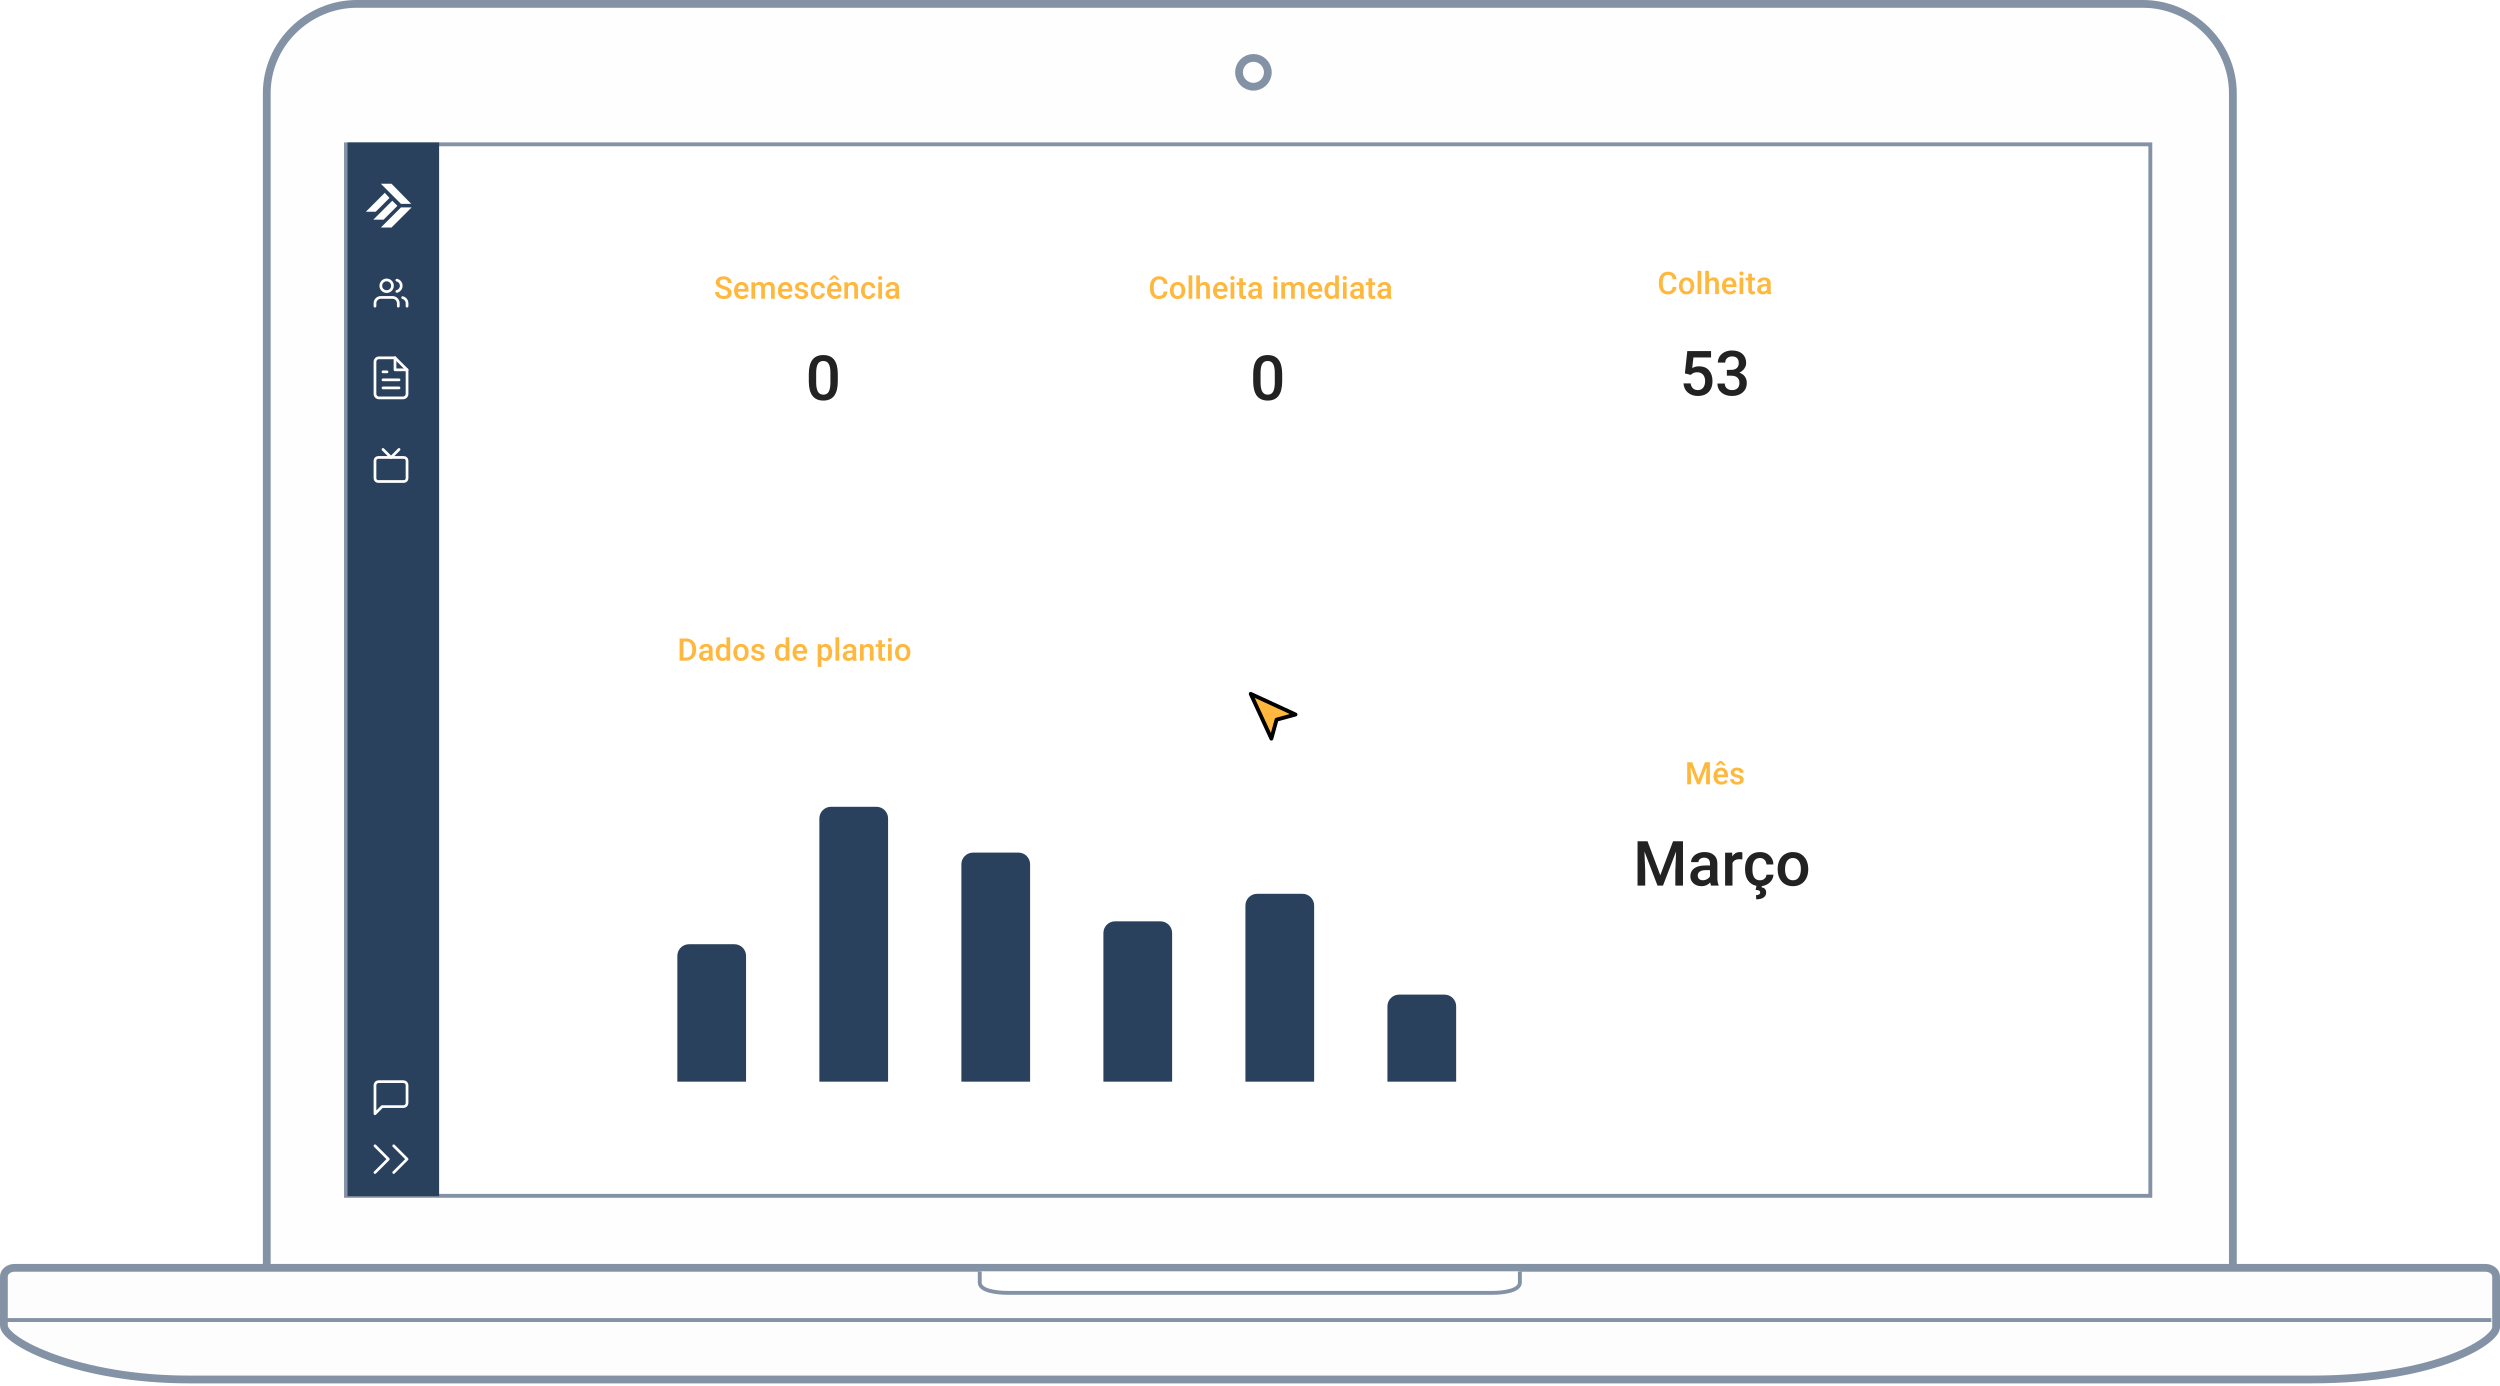 <svg width="642" height="356" viewBox="0 0 642 356" fill="none" xmlns="http://www.w3.org/2000/svg">
<g id="fides-mockup">
<path id="bezel" fill-rule="evenodd" clip-rule="evenodd" d="M550.282 1H91.622C79.142 1 68.504 11.24 68.504 23.924V325.602H573.4V23.924C573.4 11.239 562.801 1 550.282 1Z" fill="#FEFEFE" stroke="#8492A5" stroke-width="2"/>
<path id="webcam" d="M321.877 22.268C323.92 22.268 325.576 20.612 325.576 18.57C325.576 16.527 323.92 14.871 321.877 14.871C319.834 14.871 318.178 16.527 318.178 18.57C318.178 20.612 319.834 22.268 321.877 22.268Z" stroke="#8492A5" stroke-width="2"/>
<g id="bottom">
<path id="Shape" fill-rule="evenodd" clip-rule="evenodd" d="M593.57 354.251H48.427C20.087 354.251 1 344.527 1 340.392V327.821C1 326.578 2.235 325.576 3.77 325.576H638.227C639.764 325.576 641 326.578 641 327.821V340.886C640.994 344.155 626.213 354.251 593.57 354.251Z" fill="#FDFDFD" stroke="#8492A5" stroke-width="2"/>
<path id="Line" d="M1.462 338.984H639.28" stroke="#8492A5" stroke-linecap="square"/>
</g>
<path id="screen" d="M552.2 37.064H88.848V307.09H552.2V37.064Z" fill="white" stroke="#8492A5"/>
<g id="touchpad">
<path fill-rule="evenodd" clip-rule="evenodd" d="M390.306 326.5V329.355C390.306 331.39 386.299 332.005 383.266 332.005H258.825C255.634 332.005 251.599 331.391 251.599 329.355V326.5" fill="white"/>
<path d="M390.306 326.5V329.355C390.306 331.39 386.299 332.005 383.266 332.005H258.825C255.634 332.005 251.599 331.391 251.599 329.355V326.5" stroke="#8492A5"/>
</g>
<g id="Group 72">
<g id="Group 69">
<g id="cards">
<g id="Group 62">
<g id="Rectangle 21" filter="url(#filter0_d)">
<rect x="164.529" y="66.004" width="95.294" height="50.588" fill="white"/>
</g>
<path id="Semesc&#195;&#170;ncia" d="M186.904 75.245C186.904 74.995 186.815 74.803 186.638 74.667C186.464 74.532 186.147 74.395 185.689 74.257C185.231 74.119 184.866 73.965 184.595 73.796C184.077 73.471 183.818 73.046 183.818 72.523C183.818 72.064 184.004 71.687 184.376 71.39C184.751 71.093 185.237 70.945 185.833 70.945C186.229 70.945 186.582 71.017 186.892 71.163C187.202 71.309 187.445 71.517 187.622 71.788C187.8 72.057 187.888 72.355 187.888 72.683H186.904C186.904 72.386 186.81 72.154 186.622 71.987C186.438 71.818 186.172 71.734 185.826 71.734C185.503 71.734 185.251 71.803 185.072 71.941C184.895 72.079 184.806 72.271 184.806 72.519C184.806 72.727 184.902 72.902 185.095 73.042C185.288 73.18 185.606 73.316 186.048 73.448C186.491 73.579 186.846 73.728 187.115 73.898C187.383 74.064 187.579 74.257 187.704 74.476C187.829 74.692 187.892 74.946 187.892 75.237C187.892 75.712 187.71 76.089 187.345 76.37C186.983 76.649 186.491 76.788 185.869 76.788C185.457 76.788 185.078 76.713 184.732 76.562C184.388 76.408 184.12 76.197 183.927 75.929C183.737 75.661 183.642 75.348 183.642 74.992H184.63C184.63 75.314 184.737 75.564 184.951 75.742C185.164 75.918 185.47 76.007 185.869 76.007C186.212 76.007 186.47 75.938 186.642 75.8C186.816 75.659 186.904 75.475 186.904 75.245ZM190.529 76.788C189.927 76.788 189.439 76.6 189.064 76.222C188.691 75.842 188.505 75.337 188.505 74.706V74.589C188.505 74.167 188.586 73.791 188.747 73.46C188.912 73.127 189.141 72.868 189.435 72.683C189.729 72.498 190.057 72.406 190.419 72.406C190.995 72.406 191.439 72.589 191.751 72.956C192.066 73.323 192.224 73.843 192.224 74.515V74.898H189.462C189.491 75.247 189.607 75.523 189.81 75.726C190.016 75.929 190.274 76.031 190.583 76.031C191.018 76.031 191.372 75.855 191.646 75.503L192.158 75.992C191.988 76.244 191.762 76.441 191.478 76.581C191.197 76.719 190.88 76.788 190.529 76.788ZM190.415 73.167C190.155 73.167 189.944 73.258 189.783 73.441C189.624 73.623 189.522 73.877 189.478 74.202H191.287V74.132C191.266 73.814 191.181 73.575 191.033 73.413C190.884 73.249 190.678 73.167 190.415 73.167ZM193.857 72.484L193.884 72.925C194.181 72.579 194.587 72.406 195.103 72.406C195.668 72.406 196.055 72.622 196.263 73.054C196.57 72.622 197.003 72.406 197.56 72.406C198.026 72.406 198.372 72.534 198.599 72.792C198.828 73.05 198.945 73.43 198.951 73.933V76.71H198.001V73.96C198.001 73.692 197.943 73.495 197.826 73.37C197.708 73.245 197.514 73.183 197.244 73.183C197.027 73.183 196.85 73.242 196.712 73.359C196.577 73.473 196.482 73.624 196.427 73.812L196.431 76.71H195.482V73.929C195.469 73.432 195.215 73.183 194.72 73.183C194.34 73.183 194.07 73.338 193.912 73.648V76.71H192.962V72.484H193.857ZM201.787 76.788C201.185 76.788 200.697 76.6 200.322 76.222C199.949 75.842 199.763 75.337 199.763 74.706V74.589C199.763 74.167 199.844 73.791 200.005 73.46C200.169 73.127 200.399 72.868 200.693 72.683C200.987 72.498 201.315 72.406 201.677 72.406C202.253 72.406 202.697 72.589 203.009 72.956C203.324 73.323 203.482 73.843 203.482 74.515V74.898H200.72C200.749 75.247 200.865 75.523 201.068 75.726C201.274 75.929 201.531 76.031 201.841 76.031C202.276 76.031 202.63 75.855 202.904 75.503L203.415 75.992C203.246 76.244 203.02 76.441 202.736 76.581C202.454 76.719 202.138 76.788 201.787 76.788ZM201.673 73.167C201.413 73.167 201.202 73.258 201.04 73.441C200.882 73.623 200.78 73.877 200.736 74.202H202.544V74.132C202.524 73.814 202.439 73.575 202.29 73.413C202.142 73.249 201.936 73.167 201.673 73.167ZM206.591 75.562C206.591 75.392 206.521 75.264 206.38 75.175C206.242 75.087 206.012 75.008 205.689 74.941C205.366 74.873 205.096 74.787 204.88 74.683C204.406 74.454 204.169 74.122 204.169 73.687C204.169 73.322 204.323 73.017 204.63 72.773C204.938 72.528 205.328 72.406 205.802 72.406C206.307 72.406 206.715 72.531 207.025 72.781C207.337 73.031 207.494 73.355 207.494 73.753H206.544C206.544 73.571 206.477 73.42 206.341 73.3C206.206 73.178 206.026 73.117 205.802 73.117C205.594 73.117 205.423 73.165 205.29 73.261C205.16 73.357 205.095 73.486 205.095 73.648C205.095 73.793 205.156 73.907 205.279 73.987C205.401 74.068 205.649 74.15 206.021 74.234C206.393 74.314 206.685 74.412 206.896 74.527C207.109 74.639 207.267 74.774 207.369 74.933C207.473 75.092 207.525 75.284 207.525 75.511C207.525 75.891 207.367 76.2 207.052 76.437C206.737 76.671 206.324 76.788 205.814 76.788C205.468 76.788 205.159 76.726 204.888 76.601C204.617 76.476 204.406 76.304 204.255 76.085C204.104 75.867 204.029 75.631 204.029 75.378H204.951C204.964 75.602 205.048 75.775 205.204 75.898C205.361 76.017 205.568 76.077 205.826 76.077C206.076 76.077 206.266 76.031 206.396 75.937C206.526 75.84 206.591 75.715 206.591 75.562ZM210.091 76.031C210.328 76.031 210.525 75.962 210.681 75.823C210.837 75.686 210.921 75.515 210.931 75.312H211.826C211.815 75.575 211.733 75.821 211.579 76.05C211.426 76.277 211.218 76.456 210.954 76.589C210.691 76.722 210.408 76.788 210.103 76.788C209.512 76.788 209.043 76.597 208.697 76.214C208.35 75.831 208.177 75.303 208.177 74.628V74.531C208.177 73.887 208.349 73.373 208.693 72.987C209.037 72.6 209.505 72.406 210.099 72.406C210.602 72.406 211.01 72.553 211.326 72.847C211.643 73.139 211.81 73.523 211.826 73.999H210.931C210.921 73.757 210.837 73.558 210.681 73.402C210.527 73.245 210.331 73.167 210.091 73.167C209.784 73.167 209.547 73.279 209.38 73.503C209.214 73.725 209.129 74.062 209.126 74.515V74.667C209.126 75.126 209.208 75.468 209.372 75.695C209.539 75.918 209.779 76.031 210.091 76.031ZM214.404 76.788C213.802 76.788 213.314 76.6 212.939 76.222C212.566 75.842 212.38 75.337 212.38 74.706V74.589C212.38 74.167 212.461 73.791 212.622 73.46C212.787 73.127 213.016 72.868 213.31 72.683C213.604 72.498 213.932 72.406 214.294 72.406C214.87 72.406 215.314 72.589 215.626 72.956C215.941 73.323 216.099 73.843 216.099 74.515V74.898H213.337C213.366 75.247 213.482 75.523 213.685 75.726C213.891 75.929 214.149 76.031 214.458 76.031C214.893 76.031 215.247 75.855 215.521 75.503L216.033 75.992C215.863 76.244 215.637 76.441 215.353 76.581C215.072 76.719 214.755 76.788 214.404 76.788ZM214.29 73.167C214.03 73.167 213.819 73.258 213.658 73.441C213.499 73.623 213.397 73.877 213.353 74.202H215.162V74.132C215.141 73.814 215.056 73.575 214.908 73.413C214.759 73.249 214.553 73.167 214.29 73.167ZM215.572 71.792V71.835H214.81L214.224 71.226L213.642 71.835H212.888V71.784L213.947 70.706H214.505L215.572 71.792ZM217.72 72.484L217.747 72.972C218.06 72.594 218.47 72.406 218.978 72.406C219.858 72.406 220.306 72.909 220.322 73.917V76.71H219.372V73.972C219.372 73.704 219.314 73.506 219.197 73.378C219.082 73.248 218.893 73.183 218.63 73.183C218.247 73.183 217.962 73.356 217.775 73.702V76.71H216.826V72.484H217.72ZM223.029 76.031C223.266 76.031 223.462 75.962 223.619 75.823C223.775 75.686 223.858 75.515 223.869 75.312H224.763C224.753 75.575 224.671 75.821 224.517 76.05C224.363 76.277 224.155 76.456 223.892 76.589C223.629 76.722 223.345 76.788 223.04 76.788C222.449 76.788 221.981 76.597 221.634 76.214C221.288 75.831 221.115 75.303 221.115 74.628V74.531C221.115 73.887 221.287 73.373 221.63 72.987C221.974 72.6 222.443 72.406 223.037 72.406C223.539 72.406 223.948 72.553 224.263 72.847C224.581 73.139 224.747 73.523 224.763 73.999H223.869C223.858 73.757 223.775 73.558 223.619 73.402C223.465 73.245 223.268 73.167 223.029 73.167C222.721 73.167 222.484 73.279 222.318 73.503C222.151 73.725 222.066 74.062 222.064 74.515V74.667C222.064 75.126 222.146 75.468 222.31 75.695C222.477 75.918 222.716 76.031 223.029 76.031ZM226.49 76.71H225.54V72.484H226.49V76.71ZM225.482 71.386C225.482 71.24 225.527 71.119 225.619 71.023C225.712 70.926 225.845 70.878 226.017 70.878C226.189 70.878 226.322 70.926 226.415 71.023C226.509 71.119 226.556 71.24 226.556 71.386C226.556 71.529 226.509 71.649 226.415 71.745C226.322 71.839 226.189 71.886 226.017 71.886C225.845 71.886 225.712 71.839 225.619 71.745C225.527 71.649 225.482 71.529 225.482 71.386ZM230.052 76.71C230.01 76.629 229.974 76.498 229.943 76.316C229.641 76.631 229.271 76.788 228.833 76.788C228.409 76.788 228.063 76.667 227.794 76.425C227.526 76.183 227.392 75.883 227.392 75.527C227.392 75.076 227.559 74.731 227.892 74.492C228.228 74.249 228.707 74.128 229.329 74.128H229.912V73.851C229.912 73.632 229.85 73.458 229.728 73.327C229.606 73.195 229.419 73.128 229.169 73.128C228.953 73.128 228.776 73.183 228.638 73.292C228.5 73.399 228.431 73.536 228.431 73.702H227.482C227.482 73.471 227.559 73.254 227.712 73.054C227.866 72.851 228.074 72.692 228.337 72.577C228.603 72.463 228.899 72.406 229.224 72.406C229.719 72.406 230.113 72.531 230.408 72.781C230.702 73.028 230.853 73.377 230.861 73.827V75.734C230.861 76.114 230.914 76.417 231.021 76.644V76.71H230.052ZM229.009 76.027C229.197 76.027 229.372 75.981 229.537 75.89C229.703 75.799 229.828 75.676 229.912 75.523V74.726H229.4C229.048 74.726 228.784 74.787 228.607 74.909C228.43 75.032 228.341 75.205 228.341 75.429C228.341 75.611 228.401 75.757 228.521 75.867C228.643 75.973 228.806 76.027 229.009 76.027Z" fill="#FFB83D"/>
<path id="0" d="M215.148 97.921C215.148 99.557 214.841 100.791 214.226 101.624C213.617 102.452 212.687 102.866 211.437 102.866C210.208 102.866 209.281 102.463 208.656 101.656C208.036 100.843 207.718 99.642 207.703 98.054V96.085C207.703 94.45 208.007 93.223 208.617 92.406C209.231 91.588 210.166 91.179 211.421 91.179C212.666 91.179 213.593 91.577 214.203 92.374C214.817 93.171 215.132 94.364 215.148 95.952V97.921ZM213.25 95.796C213.25 94.728 213.104 93.947 212.812 93.452C212.52 92.952 212.057 92.702 211.421 92.702C210.802 92.702 210.346 92.939 210.054 93.413C209.763 93.882 209.609 94.617 209.593 95.617V98.195C209.593 99.257 209.742 100.049 210.039 100.57C210.335 101.09 210.802 101.351 211.437 101.351C212.046 101.351 212.497 101.111 212.789 100.632C213.08 100.148 213.234 99.392 213.25 98.367V95.796Z" fill="#222222"/>
</g>
<g id="Group 63">
<g id="Rectangle 21_2" filter="url(#filter1_d)">
<rect x="278.647" y="66.004" width="95.294" height="50.588" fill="white"/>
</g>
<path id="Colheita imediata" d="M299.818 74.859C299.76 75.465 299.536 75.939 299.146 76.281C298.755 76.619 298.236 76.788 297.587 76.788C297.134 76.788 296.734 76.682 296.388 76.468C296.044 76.252 295.778 75.946 295.591 75.55C295.403 75.154 295.306 74.695 295.298 74.171V73.64C295.298 73.103 295.393 72.631 295.583 72.222C295.773 71.813 296.045 71.498 296.4 71.277C296.756 71.055 297.168 70.945 297.634 70.945C298.262 70.945 298.767 71.115 299.15 71.456C299.532 71.797 299.755 72.279 299.818 72.902H298.833C298.786 72.493 298.666 72.198 298.474 72.019C298.284 71.837 298.004 71.745 297.634 71.745C297.204 71.745 296.874 71.903 296.642 72.218C296.413 72.531 296.295 72.99 296.29 73.597V74.101C296.29 74.715 296.4 75.184 296.618 75.507C296.84 75.83 297.163 75.992 297.587 75.992C297.975 75.992 298.267 75.904 298.462 75.73C298.657 75.555 298.781 75.265 298.833 74.859H299.818ZM300.435 74.558C300.435 74.144 300.517 73.771 300.681 73.441C300.845 73.107 301.075 72.852 301.372 72.675C301.669 72.495 302.01 72.406 302.396 72.406C302.966 72.406 303.428 72.589 303.782 72.956C304.139 73.323 304.332 73.811 304.361 74.417L304.364 74.64C304.364 75.057 304.284 75.429 304.122 75.757C303.963 76.085 303.734 76.339 303.435 76.519C303.138 76.698 302.794 76.788 302.403 76.788C301.807 76.788 301.329 76.59 300.97 76.195C300.613 75.796 300.435 75.266 300.435 74.605V74.558ZM301.384 74.64C301.384 75.075 301.474 75.416 301.653 75.663C301.833 75.908 302.083 76.031 302.403 76.031C302.724 76.031 302.972 75.906 303.15 75.656C303.329 75.406 303.419 75.04 303.419 74.558C303.419 74.131 303.327 73.792 303.142 73.542C302.959 73.292 302.711 73.167 302.396 73.167C302.086 73.167 301.84 73.291 301.657 73.538C301.475 73.783 301.384 74.15 301.384 74.64ZM306.177 76.71H305.228V70.71H306.177V76.71ZM308.15 72.945C308.459 72.585 308.851 72.406 309.325 72.406C310.226 72.406 310.683 72.92 310.696 73.948V76.71H309.747V73.984C309.747 73.692 309.683 73.486 309.556 73.367C309.431 73.244 309.246 73.183 309.001 73.183C308.621 73.183 308.337 73.352 308.15 73.691V76.71H307.2V70.71H308.15V72.945ZM313.521 76.788C312.919 76.788 312.431 76.6 312.056 76.222C311.683 75.842 311.497 75.337 311.497 74.706V74.589C311.497 74.167 311.578 73.791 311.739 73.46C311.903 73.127 312.133 72.868 312.427 72.683C312.721 72.498 313.049 72.406 313.411 72.406C313.987 72.406 314.431 72.589 314.743 72.956C315.058 73.323 315.216 73.843 315.216 74.515V74.898H312.454C312.483 75.247 312.599 75.523 312.802 75.726C313.008 75.929 313.265 76.031 313.575 76.031C314.01 76.031 314.364 75.855 314.638 75.503L315.15 75.992C314.98 76.244 314.754 76.441 314.47 76.581C314.189 76.719 313.872 76.788 313.521 76.788ZM313.407 73.167C313.147 73.167 312.936 73.258 312.775 73.441C312.616 73.623 312.514 73.877 312.47 74.202H314.278V74.132C314.258 73.814 314.173 73.575 314.025 73.413C313.876 73.249 313.67 73.167 313.407 73.167ZM316.966 76.71H316.017V72.484H316.966V76.71ZM315.958 71.386C315.958 71.24 316.004 71.119 316.095 71.023C316.189 70.926 316.321 70.878 316.493 70.878C316.665 70.878 316.798 70.926 316.892 71.023C316.986 71.119 317.032 71.24 317.032 71.386C317.032 71.529 316.986 71.649 316.892 71.745C316.798 71.839 316.665 71.886 316.493 71.886C316.321 71.886 316.189 71.839 316.095 71.745C316.004 71.649 315.958 71.529 315.958 71.386ZM319.193 71.456V72.484H319.939V73.187H319.193V75.546C319.193 75.708 319.224 75.825 319.286 75.898C319.351 75.968 319.466 76.003 319.63 76.003C319.739 76.003 319.85 75.99 319.962 75.964V76.698C319.746 76.758 319.538 76.788 319.337 76.788C318.608 76.788 318.243 76.386 318.243 75.581V73.187H317.548V72.484H318.243V71.456H319.193ZM323.193 76.71C323.151 76.629 323.114 76.498 323.083 76.316C322.781 76.631 322.411 76.788 321.974 76.788C321.549 76.788 321.203 76.667 320.935 76.425C320.666 76.183 320.532 75.883 320.532 75.527C320.532 75.076 320.699 74.731 321.032 74.492C321.368 74.249 321.847 74.128 322.47 74.128H323.052V73.851C323.052 73.632 322.991 73.458 322.868 73.327C322.746 73.195 322.56 73.128 322.31 73.128C322.094 73.128 321.916 73.183 321.778 73.292C321.64 73.399 321.571 73.536 321.571 73.702H320.622C320.622 73.471 320.699 73.254 320.853 73.054C321.006 72.851 321.215 72.692 321.478 72.577C321.743 72.463 322.039 72.406 322.364 72.406C322.859 72.406 323.254 72.531 323.548 72.781C323.842 73.028 323.993 73.377 324.001 73.827V75.734C324.001 76.114 324.055 76.417 324.161 76.644V76.71H323.193ZM322.15 76.027C322.337 76.027 322.513 75.981 322.677 75.89C322.844 75.799 322.969 75.676 323.052 75.523V74.726H322.54C322.189 74.726 321.924 74.787 321.747 74.909C321.57 75.032 321.482 75.205 321.482 75.429C321.482 75.611 321.541 75.757 321.661 75.867C321.784 75.973 321.946 76.027 322.15 76.027ZM327.997 76.71H327.048V72.484H327.997V76.71ZM326.989 71.386C326.989 71.24 327.035 71.119 327.126 71.023C327.22 70.926 327.353 70.878 327.525 70.878C327.696 70.878 327.829 70.926 327.923 71.023C328.017 71.119 328.064 71.24 328.064 71.386C328.064 71.529 328.017 71.649 327.923 71.745C327.829 71.839 327.696 71.886 327.525 71.886C327.353 71.886 327.22 71.839 327.126 71.745C327.035 71.649 326.989 71.529 326.989 71.386ZM329.927 72.484L329.954 72.925C330.251 72.579 330.657 72.406 331.173 72.406C331.738 72.406 332.125 72.622 332.333 73.054C332.64 72.622 333.073 72.406 333.63 72.406C334.096 72.406 334.443 72.534 334.669 72.792C334.898 73.05 335.015 73.43 335.021 73.933V76.71H334.071V73.96C334.071 73.692 334.013 73.495 333.896 73.37C333.778 73.245 333.584 73.183 333.314 73.183C333.097 73.183 332.92 73.242 332.782 73.359C332.647 73.473 332.552 73.624 332.497 73.812L332.501 76.71H331.552V73.929C331.539 73.432 331.285 73.183 330.79 73.183C330.41 73.183 330.14 73.338 329.982 73.648V76.71H329.032V72.484H329.927ZM337.857 76.788C337.255 76.788 336.767 76.6 336.392 76.222C336.019 75.842 335.833 75.337 335.833 74.706V74.589C335.833 74.167 335.914 73.791 336.075 73.46C336.239 73.127 336.469 72.868 336.763 72.683C337.057 72.498 337.385 72.406 337.747 72.406C338.323 72.406 338.767 72.589 339.079 72.956C339.394 73.323 339.552 73.843 339.552 74.515V74.898H336.79C336.819 75.247 336.935 75.523 337.138 75.726C337.344 75.929 337.601 76.031 337.911 76.031C338.346 76.031 338.7 75.855 338.974 75.503L339.486 75.992C339.316 76.244 339.09 76.441 338.806 76.581C338.525 76.719 338.208 76.788 337.857 76.788ZM337.743 73.167C337.483 73.167 337.272 73.258 337.111 73.441C336.952 73.623 336.85 73.877 336.806 74.202H338.614V74.132C338.594 73.814 338.509 73.575 338.361 73.413C338.212 73.249 338.006 73.167 337.743 73.167ZM340.114 74.566C340.114 73.915 340.265 73.392 340.568 72.999C340.87 72.603 341.275 72.406 341.782 72.406C342.23 72.406 342.592 72.562 342.868 72.874V70.71H343.818V76.71H342.958L342.911 76.273C342.627 76.617 342.249 76.788 341.775 76.788C341.28 76.788 340.879 76.589 340.571 76.191C340.267 75.792 340.114 75.251 340.114 74.566ZM341.064 74.648C341.064 75.077 341.146 75.413 341.31 75.656C341.476 75.895 341.712 76.015 342.017 76.015C342.405 76.015 342.689 75.842 342.868 75.495V73.691C342.694 73.352 342.413 73.183 342.025 73.183C341.717 73.183 341.48 73.305 341.314 73.55C341.147 73.792 341.064 74.158 341.064 74.648ZM345.818 76.71H344.868V72.484H345.818V76.71ZM344.81 71.386C344.81 71.24 344.855 71.119 344.946 71.023C345.04 70.926 345.173 70.878 345.345 70.878C345.517 70.878 345.65 70.926 345.743 71.023C345.837 71.119 345.884 71.24 345.884 71.386C345.884 71.529 345.837 71.649 345.743 71.745C345.65 71.839 345.517 71.886 345.345 71.886C345.173 71.886 345.04 71.839 344.946 71.745C344.855 71.649 344.81 71.529 344.81 71.386ZM349.38 76.71C349.338 76.629 349.302 76.498 349.271 76.316C348.969 76.631 348.599 76.788 348.161 76.788C347.737 76.788 347.39 76.667 347.122 76.425C346.854 76.183 346.72 75.883 346.72 75.527C346.72 75.076 346.887 74.731 347.22 74.492C347.556 74.249 348.035 74.128 348.657 74.128H349.239V73.851C349.239 73.632 349.178 73.458 349.056 73.327C348.933 73.195 348.747 73.128 348.497 73.128C348.281 73.128 348.104 73.183 347.966 73.292C347.828 73.399 347.759 73.536 347.759 73.702H346.81C346.81 73.471 346.887 73.254 347.04 73.054C347.194 72.851 347.402 72.692 347.665 72.577C347.931 72.463 348.226 72.406 348.552 72.406C349.047 72.406 349.441 72.531 349.736 72.781C350.03 73.028 350.181 73.377 350.189 73.827V75.734C350.189 76.114 350.242 76.417 350.349 76.644V76.71H349.38ZM348.337 76.027C348.525 76.027 348.7 75.981 348.864 75.89C349.031 75.799 349.156 75.676 349.239 75.523V74.726H348.728C348.376 74.726 348.112 74.787 347.935 74.909C347.758 75.032 347.669 75.205 347.669 75.429C347.669 75.611 347.729 75.757 347.849 75.867C347.971 75.973 348.134 76.027 348.337 76.027ZM352.372 71.456V72.484H353.118V73.187H352.372V75.546C352.372 75.708 352.403 75.825 352.466 75.898C352.531 75.968 352.646 76.003 352.81 76.003C352.919 76.003 353.03 75.99 353.142 75.964V76.698C352.926 76.758 352.717 76.788 352.517 76.788C351.788 76.788 351.423 76.386 351.423 75.581V73.187H350.728V72.484H351.423V71.456H352.372ZM356.372 76.71C356.331 76.629 356.294 76.498 356.263 76.316C355.961 76.631 355.591 76.788 355.153 76.788C354.729 76.788 354.383 76.667 354.114 76.425C353.846 76.183 353.712 75.883 353.712 75.527C353.712 75.076 353.879 74.731 354.212 74.492C354.548 74.249 355.027 74.128 355.65 74.128H356.232V73.851C356.232 73.632 356.17 73.458 356.048 73.327C355.926 73.195 355.739 73.128 355.489 73.128C355.273 73.128 355.096 73.183 354.958 73.292C354.82 73.399 354.751 73.536 354.751 73.702H353.802C353.802 73.471 353.879 73.254 354.032 73.054C354.186 72.851 354.394 72.692 354.657 72.577C354.923 72.463 355.219 72.406 355.544 72.406C356.039 72.406 356.433 72.531 356.728 72.781C357.022 73.028 357.173 73.377 357.181 73.827V75.734C357.181 76.114 357.234 76.417 357.341 76.644V76.71H356.372ZM355.329 76.027C355.517 76.027 355.693 75.981 355.857 75.89C356.023 75.799 356.148 75.676 356.232 75.523V74.726H355.72C355.368 74.726 355.104 74.787 354.927 74.909C354.75 75.032 354.661 75.205 354.661 75.429C354.661 75.611 354.721 75.757 354.841 75.867C354.963 75.973 355.126 76.027 355.329 76.027Z" fill="#FFB83D"/>
<path id="0_2" d="M329.266 97.921C329.266 99.557 328.958 100.791 328.344 101.624C327.734 102.452 326.805 102.866 325.555 102.866C324.326 102.866 323.398 102.463 322.773 101.656C322.154 100.843 321.836 99.642 321.82 98.054V96.085C321.82 94.45 322.125 93.223 322.734 92.406C323.349 91.588 324.284 91.179 325.539 91.179C326.784 91.179 327.711 91.577 328.32 92.374C328.935 93.171 329.25 94.364 329.266 95.952V97.921ZM327.367 95.796C327.367 94.728 327.221 93.947 326.93 93.452C326.638 92.952 326.174 92.702 325.539 92.702C324.919 92.702 324.464 92.939 324.172 93.413C323.88 93.882 323.727 94.617 323.711 95.617V98.195C323.711 99.257 323.859 100.049 324.156 100.57C324.453 101.09 324.919 101.351 325.555 101.351C326.164 101.351 326.615 101.111 326.906 100.632C327.198 100.148 327.352 99.392 327.367 98.367V95.796Z" fill="#222222"/>
</g>
<g id="Group 64">
<g id="Rectangle 21_3" filter="url(#filter2_d)">
<rect x="392.765" y="64.828" width="95.294" height="50.588" fill="white"/>
</g>
<path id="Colheita" d="M430.525 73.683C430.468 74.29 430.244 74.764 429.853 75.105C429.463 75.443 428.943 75.612 428.295 75.612C427.841 75.612 427.442 75.506 427.095 75.292C426.752 75.076 426.486 74.77 426.298 74.374C426.111 73.978 426.013 73.519 426.005 72.995V72.464C426.005 71.928 426.101 71.455 426.291 71.046C426.481 70.637 426.753 70.322 427.107 70.101C427.464 69.879 427.875 69.769 428.341 69.769C428.969 69.769 429.474 69.939 429.857 70.281C430.24 70.622 430.463 71.103 430.525 71.726H429.541C429.494 71.317 429.374 71.023 429.181 70.843C428.991 70.661 428.711 70.57 428.341 70.57C427.912 70.57 427.581 70.727 427.349 71.042C427.12 71.355 427.003 71.814 426.998 72.421V72.925C426.998 73.54 427.107 74.008 427.326 74.331C427.547 74.654 427.87 74.816 428.295 74.816C428.683 74.816 428.974 74.728 429.17 74.554C429.365 74.379 429.489 74.089 429.541 73.683H430.525ZM431.142 73.382C431.142 72.968 431.224 72.596 431.388 72.265C431.552 71.932 431.783 71.676 432.08 71.499C432.377 71.32 432.718 71.23 433.103 71.23C433.673 71.23 434.136 71.413 434.49 71.781C434.847 72.148 435.039 72.635 435.068 73.242L435.072 73.464C435.072 73.881 434.991 74.253 434.83 74.581C434.671 74.909 434.442 75.163 434.142 75.343C433.845 75.523 433.502 75.612 433.111 75.612C432.515 75.612 432.037 75.415 431.677 75.019C431.321 74.62 431.142 74.09 431.142 73.429V73.382ZM432.091 73.464C432.091 73.899 432.181 74.24 432.361 74.487C432.541 74.732 432.791 74.855 433.111 74.855C433.431 74.855 433.68 74.73 433.857 74.48C434.037 74.23 434.127 73.864 434.127 73.382C434.127 72.955 434.034 72.617 433.849 72.367C433.667 72.117 433.418 71.992 433.103 71.992C432.793 71.992 432.547 72.115 432.365 72.362C432.183 72.607 432.091 72.975 432.091 73.464ZM436.884 75.534H435.935V69.534H436.884V75.534ZM438.857 71.769C439.167 71.409 439.559 71.23 440.033 71.23C440.934 71.23 441.391 71.744 441.404 72.773V75.534H440.455V72.808C440.455 72.516 440.391 72.311 440.263 72.191C440.138 72.068 439.953 72.007 439.709 72.007C439.328 72.007 439.045 72.176 438.857 72.515V75.534H437.908V69.534H438.857V71.769ZM444.228 75.612C443.627 75.612 443.138 75.424 442.763 75.046C442.391 74.666 442.205 74.161 442.205 73.531V73.413C442.205 72.992 442.285 72.615 442.447 72.284C442.611 71.951 442.84 71.692 443.134 71.507C443.429 71.322 443.757 71.23 444.119 71.23C444.694 71.23 445.138 71.413 445.451 71.781C445.766 72.148 445.923 72.667 445.923 73.339V73.722H443.162C443.19 74.071 443.306 74.347 443.509 74.55C443.715 74.753 443.973 74.855 444.283 74.855C444.718 74.855 445.072 74.679 445.345 74.327L445.857 74.816C445.688 75.068 445.461 75.265 445.177 75.406C444.896 75.543 444.58 75.612 444.228 75.612ZM444.115 71.992C443.854 71.992 443.644 72.083 443.482 72.265C443.323 72.447 443.222 72.701 443.177 73.027H444.986V72.956C444.965 72.639 444.88 72.399 444.732 72.237C444.584 72.073 444.378 71.992 444.115 71.992ZM447.673 75.534H446.724V71.308H447.673V75.534ZM446.666 70.21C446.666 70.064 446.711 69.943 446.802 69.847C446.896 69.751 447.029 69.702 447.201 69.702C447.373 69.702 447.505 69.751 447.599 69.847C447.693 69.943 447.74 70.064 447.74 70.21C447.74 70.353 447.693 70.473 447.599 70.57C447.505 70.663 447.373 70.71 447.201 70.71C447.029 70.71 446.896 70.663 446.802 70.57C446.711 70.473 446.666 70.353 446.666 70.21ZM449.9 70.281V71.308H450.646V72.011H449.9V74.37C449.9 74.532 449.931 74.649 449.994 74.722C450.059 74.792 450.173 74.827 450.338 74.827C450.447 74.827 450.558 74.814 450.67 74.788V75.523C450.453 75.583 450.245 75.612 450.045 75.612C449.315 75.612 448.951 75.21 448.951 74.406V72.011H448.255V71.308H448.951V70.281H449.9ZM453.9 75.534C453.858 75.454 453.822 75.322 453.791 75.14C453.489 75.455 453.119 75.612 452.681 75.612C452.257 75.612 451.91 75.492 451.642 75.249C451.374 75.007 451.24 74.708 451.24 74.351C451.24 73.9 451.407 73.555 451.74 73.316C452.076 73.073 452.555 72.952 453.177 72.952H453.759V72.675C453.759 72.456 453.698 72.282 453.576 72.152C453.453 72.019 453.267 71.952 453.017 71.952C452.801 71.952 452.624 72.007 452.486 72.117C452.348 72.223 452.279 72.36 452.279 72.527H451.33C451.33 72.295 451.407 72.079 451.56 71.878C451.714 71.675 451.922 71.516 452.185 71.402C452.451 71.287 452.746 71.23 453.072 71.23C453.567 71.23 453.961 71.355 454.255 71.605C454.55 71.852 454.701 72.201 454.709 72.652V74.558C454.709 74.938 454.762 75.242 454.869 75.468V75.534H453.9ZM452.857 74.851C453.045 74.851 453.22 74.805 453.384 74.714C453.551 74.623 453.676 74.501 453.759 74.347V73.55H453.248C452.896 73.55 452.632 73.611 452.455 73.734C452.278 73.856 452.189 74.029 452.189 74.253C452.189 74.436 452.249 74.581 452.369 74.691C452.491 74.797 452.654 74.851 452.857 74.851Z" fill="#FFB83D"/>
<path id="53" d="M432.677 95.894L433.295 90.159H439.404V91.8H434.873L434.56 94.519C435.086 94.216 435.68 94.065 436.341 94.065C437.425 94.065 438.266 94.412 438.865 95.105C439.469 95.797 439.771 96.73 439.771 97.901C439.771 99.058 439.438 99.98 438.771 100.667C438.104 101.349 437.19 101.69 436.029 101.69C434.987 101.69 434.123 101.396 433.435 100.808C432.753 100.214 432.383 99.433 432.326 98.464H434.162C434.235 99.016 434.433 99.44 434.756 99.737C435.078 100.029 435.5 100.175 436.021 100.175C436.604 100.175 437.058 99.966 437.381 99.55C437.709 99.133 437.873 98.565 437.873 97.847C437.873 97.154 437.693 96.607 437.334 96.206C436.974 95.8 436.479 95.597 435.849 95.597C435.506 95.597 435.214 95.644 434.974 95.737C434.735 95.826 434.474 96.003 434.193 96.269L432.677 95.894ZM443.459 94.98H444.615C445.198 94.974 445.659 94.823 445.998 94.526C446.341 94.23 446.513 93.8 446.513 93.237C446.513 92.696 446.37 92.276 446.084 91.98C445.802 91.677 445.37 91.526 444.787 91.526C444.276 91.526 443.857 91.675 443.529 91.972C443.201 92.263 443.037 92.646 443.037 93.12H441.138C441.138 92.537 441.292 92.005 441.599 91.526C441.912 91.047 442.344 90.675 442.896 90.409C443.453 90.138 444.076 90.003 444.763 90.003C445.899 90.003 446.789 90.289 447.435 90.862C448.086 91.43 448.412 92.222 448.412 93.237C448.412 93.748 448.248 94.23 447.92 94.683C447.597 95.13 447.177 95.469 446.662 95.698C447.287 95.912 447.761 96.248 448.084 96.706C448.412 97.164 448.576 97.711 448.576 98.347C448.576 99.368 448.224 100.18 447.521 100.784C446.823 101.388 445.904 101.69 444.763 101.69C443.67 101.69 442.774 101.399 442.076 100.815C441.378 100.232 441.029 99.456 441.029 98.487H442.927C442.927 98.987 443.094 99.394 443.427 99.706C443.766 100.019 444.219 100.175 444.787 100.175C445.375 100.175 445.839 100.019 446.177 99.706C446.516 99.394 446.685 98.94 446.685 98.347C446.685 97.748 446.508 97.287 446.154 96.964C445.8 96.641 445.274 96.48 444.576 96.48H443.459V94.98Z" fill="#222222"/>
</g>
</g>
<g id="Group 65">
<g id="Rectangle 21_4" filter="url(#filter3_d)">
<rect x="164.529" y="154.24" width="218.824" height="123.529" fill="white"/>
</g>
<path id="Dados de plantio" d="M174.519 169.652V163.964H176.199C176.702 163.964 177.147 164.076 177.535 164.3C177.926 164.524 178.228 164.842 178.441 165.253C178.655 165.665 178.761 166.136 178.761 166.667V166.953C178.761 167.492 178.653 167.966 178.437 168.375C178.224 168.783 177.918 169.098 177.519 169.32C177.123 169.541 176.669 169.652 176.156 169.652H174.519ZM175.508 164.761V168.863H176.152C176.67 168.863 177.067 168.701 177.344 168.378C177.622 168.053 177.764 167.587 177.769 166.98V166.664C177.769 166.046 177.635 165.575 177.367 165.25C177.099 164.924 176.709 164.761 176.199 164.761H175.508ZM182.179 169.652C182.138 169.571 182.101 169.44 182.07 169.257C181.768 169.572 181.398 169.73 180.961 169.73C180.536 169.73 180.19 169.609 179.922 169.367C179.653 169.125 179.519 168.825 179.519 168.468C179.519 168.018 179.686 167.673 180.019 167.433C180.355 167.191 180.834 167.07 181.457 167.07H182.039V166.792C182.039 166.574 181.978 166.399 181.855 166.269C181.733 166.136 181.547 166.07 181.297 166.07C181.08 166.07 180.903 166.125 180.765 166.234C180.627 166.341 180.558 166.477 180.558 166.644H179.609C179.609 166.412 179.686 166.196 179.84 165.996C179.993 165.792 180.202 165.634 180.465 165.519C180.73 165.404 181.026 165.347 181.351 165.347C181.846 165.347 182.241 165.472 182.535 165.722C182.829 165.97 182.98 166.319 182.988 166.769V168.675C182.988 169.056 183.041 169.359 183.148 169.585V169.652H182.179ZM181.136 168.968C181.324 168.968 181.5 168.923 181.664 168.832C181.83 168.74 181.955 168.618 182.039 168.464V167.667H181.527C181.176 167.667 180.911 167.729 180.734 167.851C180.557 167.973 180.469 168.147 180.469 168.371C180.469 168.553 180.528 168.699 180.648 168.808C180.771 168.915 180.933 168.968 181.136 168.968ZM183.804 167.507C183.804 166.856 183.955 166.334 184.258 165.941C184.56 165.545 184.965 165.347 185.472 165.347C185.92 165.347 186.282 165.503 186.558 165.816V163.652H187.508V169.652H186.648L186.601 169.214C186.317 169.558 185.939 169.73 185.465 169.73C184.97 169.73 184.569 169.531 184.261 169.132C183.957 168.734 183.804 168.192 183.804 167.507ZM184.754 167.589C184.754 168.019 184.836 168.355 185 168.597C185.166 168.837 185.402 168.957 185.707 168.957C186.095 168.957 186.379 168.783 186.558 168.437V166.632C186.384 166.294 186.103 166.125 185.715 166.125C185.407 166.125 185.17 166.247 185.004 166.492C184.837 166.734 184.754 167.1 184.754 167.589ZM188.32 167.5C188.32 167.085 188.402 166.713 188.566 166.382C188.73 166.049 188.961 165.794 189.258 165.617C189.554 165.437 189.896 165.347 190.281 165.347C190.851 165.347 191.314 165.531 191.668 165.898C192.025 166.265 192.217 166.752 192.246 167.359L192.25 167.582C192.25 167.998 192.169 168.371 192.008 168.699C191.849 169.027 191.62 169.281 191.32 169.46C191.023 169.64 190.679 169.73 190.289 169.73C189.692 169.73 189.215 169.532 188.855 169.136C188.498 168.738 188.32 168.208 188.32 167.546V167.5ZM189.269 167.582C189.269 168.016 189.359 168.358 189.539 168.605C189.719 168.85 189.969 168.972 190.289 168.972C190.609 168.972 190.858 168.847 191.035 168.597C191.215 168.347 191.304 167.981 191.304 167.5C191.304 167.072 191.212 166.734 191.027 166.484C190.845 166.234 190.596 166.109 190.281 166.109C189.971 166.109 189.725 166.233 189.543 166.48C189.36 166.725 189.269 167.092 189.269 167.582ZM195.422 168.503C195.422 168.334 195.351 168.205 195.211 168.117C195.073 168.028 194.842 167.95 194.519 167.882C194.196 167.815 193.927 167.729 193.711 167.625C193.237 167.395 193 167.063 193 166.628C193 166.264 193.153 165.959 193.461 165.714C193.768 165.47 194.159 165.347 194.633 165.347C195.138 165.347 195.545 165.472 195.855 165.722C196.168 165.972 196.324 166.296 196.324 166.695H195.375C195.375 166.513 195.307 166.361 195.172 166.242C195.036 166.119 194.857 166.058 194.633 166.058C194.424 166.058 194.254 166.106 194.121 166.203C193.991 166.299 193.926 166.428 193.926 166.589C193.926 166.735 193.987 166.848 194.109 166.929C194.232 167.01 194.479 167.092 194.851 167.175C195.224 167.256 195.515 167.354 195.726 167.468C195.94 167.58 196.097 167.716 196.199 167.875C196.303 168.033 196.355 168.226 196.355 168.453C196.355 168.833 196.198 169.141 195.883 169.378C195.567 169.613 195.155 169.73 194.644 169.73C194.298 169.73 193.989 169.667 193.719 169.542C193.448 169.417 193.237 169.246 193.086 169.027C192.935 168.808 192.859 168.572 192.859 168.32H193.781C193.794 168.544 193.879 168.717 194.035 168.839C194.191 168.959 194.398 169.019 194.656 169.019C194.906 169.019 195.096 168.972 195.226 168.878C195.357 168.782 195.422 168.657 195.422 168.503ZM199 167.507C199 166.856 199.151 166.334 199.453 165.941C199.755 165.545 200.16 165.347 200.668 165.347C201.116 165.347 201.478 165.503 201.754 165.816V163.652H202.703V169.652H201.844L201.797 169.214C201.513 169.558 201.134 169.73 200.66 169.73C200.165 169.73 199.764 169.531 199.457 169.132C199.152 168.734 199 168.192 199 167.507ZM199.949 167.589C199.949 168.019 200.031 168.355 200.195 168.597C200.362 168.837 200.597 168.957 200.902 168.957C201.29 168.957 201.574 168.783 201.754 168.437V166.632C201.579 166.294 201.298 166.125 200.91 166.125C200.603 166.125 200.366 166.247 200.199 166.492C200.032 166.734 199.949 167.1 199.949 167.589ZM205.554 169.73C204.953 169.73 204.465 169.541 204.09 169.164C203.717 168.783 203.531 168.278 203.531 167.648V167.531C203.531 167.109 203.612 166.733 203.773 166.402C203.937 166.069 204.166 165.809 204.461 165.625C204.755 165.44 205.083 165.347 205.445 165.347C206.021 165.347 206.465 165.531 206.777 165.898C207.092 166.265 207.25 166.785 207.25 167.457V167.839H204.488C204.517 168.188 204.633 168.464 204.836 168.667C205.041 168.871 205.299 168.972 205.609 168.972C206.044 168.972 206.398 168.796 206.672 168.445L207.183 168.933C207.014 169.186 206.788 169.382 206.504 169.523C206.222 169.661 205.906 169.73 205.554 169.73ZM205.441 166.109C205.181 166.109 204.97 166.2 204.808 166.382C204.65 166.565 204.548 166.819 204.504 167.144H206.312V167.074C206.291 166.756 206.207 166.516 206.058 166.355C205.91 166.191 205.704 166.109 205.441 166.109ZM213.683 167.582C213.683 168.235 213.535 168.757 213.238 169.148C212.941 169.536 212.543 169.73 212.043 169.73C211.579 169.73 211.208 169.578 210.929 169.273V171.277H209.98V165.425H210.855L210.894 165.855C211.173 165.516 211.552 165.347 212.031 165.347C212.547 165.347 212.95 165.54 213.242 165.925C213.536 166.308 213.683 166.841 213.683 167.523V167.582ZM212.738 167.5C212.738 167.078 212.653 166.743 212.484 166.496C212.317 166.248 212.078 166.125 211.765 166.125C211.377 166.125 211.099 166.285 210.929 166.605V168.48C211.101 168.808 211.383 168.972 211.773 168.972C212.075 168.972 212.311 168.851 212.48 168.609C212.652 168.364 212.738 167.994 212.738 167.5ZM215.5 169.652H214.551V163.652H215.5V169.652ZM219.062 169.652C219.021 169.571 218.984 169.44 218.953 169.257C218.651 169.572 218.281 169.73 217.844 169.73C217.419 169.73 217.073 169.609 216.804 169.367C216.536 169.125 216.402 168.825 216.402 168.468C216.402 168.018 216.569 167.673 216.902 167.433C217.238 167.191 217.717 167.07 218.34 167.07H218.922V166.792C218.922 166.574 218.86 166.399 218.738 166.269C218.616 166.136 218.429 166.07 218.179 166.07C217.963 166.07 217.786 166.125 217.648 166.234C217.51 166.341 217.441 166.477 217.441 166.644H216.492C216.492 166.412 216.569 166.196 216.722 165.996C216.876 165.792 217.084 165.634 217.347 165.519C217.613 165.404 217.909 165.347 218.234 165.347C218.729 165.347 219.123 165.472 219.418 165.722C219.712 165.97 219.863 166.319 219.871 166.769V168.675C219.871 169.056 219.924 169.359 220.031 169.585V169.652H219.062ZM218.019 168.968C218.207 168.968 218.383 168.923 218.547 168.832C218.713 168.74 218.838 168.618 218.922 168.464V167.667H218.41C218.058 167.667 217.794 167.729 217.617 167.851C217.44 167.973 217.351 168.147 217.351 168.371C217.351 168.553 217.411 168.699 217.531 168.808C217.653 168.915 217.816 168.968 218.019 168.968ZM221.746 165.425L221.773 165.914C222.086 165.536 222.496 165.347 223.004 165.347C223.884 165.347 224.332 165.851 224.347 166.859V169.652H223.398V166.914C223.398 166.645 223.34 166.447 223.222 166.32C223.108 166.19 222.919 166.125 222.656 166.125C222.273 166.125 221.988 166.298 221.801 166.644V169.652H220.851V165.425H221.746ZM226.508 164.398V165.425H227.254V166.128H226.508V168.488C226.508 168.649 226.539 168.766 226.601 168.839C226.666 168.91 226.781 168.945 226.945 168.945C227.054 168.945 227.165 168.932 227.277 168.906V169.64C227.061 169.7 226.853 169.73 226.652 169.73C225.923 169.73 225.558 169.328 225.558 168.523V166.128H224.863V165.425H225.558V164.398H226.508ZM228.992 169.652H228.043V165.425H228.992V169.652ZM227.984 164.328C227.984 164.182 228.03 164.061 228.121 163.964C228.215 163.868 228.347 163.82 228.519 163.82C228.691 163.82 228.824 163.868 228.918 163.964C229.011 164.061 229.058 164.182 229.058 164.328C229.058 164.471 229.011 164.591 228.918 164.687C228.824 164.781 228.691 164.828 228.519 164.828C228.347 164.828 228.215 164.781 228.121 164.687C228.03 164.591 227.984 164.471 227.984 164.328ZM229.851 167.5C229.851 167.085 229.933 166.713 230.097 166.382C230.261 166.049 230.492 165.794 230.789 165.617C231.086 165.437 231.427 165.347 231.812 165.347C232.383 165.347 232.845 165.531 233.199 165.898C233.556 166.265 233.748 166.752 233.777 167.359L233.781 167.582C233.781 167.998 233.7 168.371 233.539 168.699C233.38 169.027 233.151 169.281 232.851 169.46C232.554 169.64 232.211 169.73 231.82 169.73C231.224 169.73 230.746 169.532 230.386 169.136C230.03 168.738 229.851 168.208 229.851 167.546V167.5ZM230.801 167.582C230.801 168.016 230.89 168.358 231.07 168.605C231.25 168.85 231.5 168.972 231.82 168.972C232.14 168.972 232.389 168.847 232.566 168.597C232.746 168.347 232.836 167.981 232.836 167.5C232.836 167.072 232.743 166.734 232.558 166.484C232.376 166.234 232.127 166.109 231.812 166.109C231.502 166.109 231.256 166.233 231.074 166.48C230.892 166.725 230.801 167.092 230.801 167.582Z" fill="#FFB83D"/>
</g>
<g id="Group 66">
<g id="Rectangle 21_5" filter="url(#filter4_d)">
<rect x="392.765" y="190.71" width="95.294" height="50.588" fill="white"/>
</g>
<path id="M&#195;&#170;s" d="M434.552 195.729L436.193 200.088L437.83 195.729H439.107V201.416H438.123V199.541L438.22 197.033L436.541 201.416H435.834L434.158 197.037L434.255 199.541V201.416H433.271V195.729H434.552ZM442.048 201.494C441.447 201.494 440.959 201.306 440.584 200.928C440.211 200.548 440.025 200.043 440.025 199.412V199.295C440.025 198.873 440.106 198.497 440.267 198.166C440.431 197.833 440.66 197.574 440.955 197.389C441.249 197.204 441.577 197.112 441.939 197.112C442.515 197.112 442.959 197.295 443.271 197.662C443.586 198.03 443.744 198.549 443.744 199.221V199.604H440.982C441.011 199.953 441.127 200.229 441.33 200.432C441.535 200.635 441.793 200.737 442.103 200.737C442.538 200.737 442.892 200.561 443.166 200.209L443.677 200.698C443.508 200.95 443.282 201.147 442.998 201.287C442.716 201.425 442.4 201.494 442.048 201.494ZM441.935 197.873C441.675 197.873 441.464 197.964 441.302 198.147C441.144 198.329 441.042 198.583 440.998 198.908H442.806V198.838C442.785 198.52 442.701 198.281 442.552 198.119C442.404 197.955 442.198 197.873 441.935 197.873ZM443.216 196.498V196.541H442.455L441.869 195.932L441.287 196.541H440.533V196.49L441.591 195.412H442.15L443.216 196.498ZM446.853 200.268C446.853 200.099 446.783 199.97 446.642 199.881C446.504 199.793 446.274 199.714 445.951 199.647C445.628 199.579 445.358 199.493 445.142 199.389C444.668 199.16 444.431 198.828 444.431 198.393C444.431 198.028 444.585 197.724 444.892 197.479C445.199 197.234 445.59 197.112 446.064 197.112C446.569 197.112 446.977 197.237 447.287 197.487C447.599 197.737 447.755 198.061 447.755 198.459H446.806C446.806 198.277 446.739 198.126 446.603 198.006C446.468 197.884 446.288 197.823 446.064 197.823C445.856 197.823 445.685 197.871 445.552 197.967C445.422 198.063 445.357 198.192 445.357 198.354C445.357 198.5 445.418 198.613 445.541 198.694C445.663 198.774 445.91 198.856 446.283 198.94C446.655 199.02 446.947 199.118 447.158 199.233C447.371 199.345 447.529 199.48 447.63 199.639C447.735 199.798 447.787 199.99 447.787 200.217C447.787 200.597 447.629 200.906 447.314 201.143C446.999 201.377 446.586 201.494 446.076 201.494C445.729 201.494 445.421 201.432 445.15 201.307C444.879 201.182 444.668 201.01 444.517 200.791C444.366 200.573 444.291 200.337 444.291 200.084H445.213C445.226 200.308 445.31 200.481 445.466 200.604C445.623 200.724 445.83 200.783 446.088 200.783C446.338 200.783 446.528 200.737 446.658 200.643C446.788 200.546 446.853 200.421 446.853 200.268Z" fill="#FFB83D"/>
<path id="Mar&#195;&#167;o" d="M423.083 216.042L426.364 224.76L429.637 216.042H432.192V227.417H430.223V223.667L430.419 218.651L427.059 227.417H425.645L422.294 218.659L422.489 223.667V227.417H420.52V216.042H423.083ZM439.403 227.417C439.32 227.255 439.247 226.992 439.184 226.627C438.58 227.258 437.841 227.573 436.966 227.573C436.117 227.573 435.424 227.331 434.887 226.846C434.351 226.362 434.083 225.763 434.083 225.049C434.083 224.148 434.416 223.458 435.083 222.979C435.755 222.495 436.713 222.252 437.958 222.252H439.122V221.698C439.122 221.26 438.999 220.911 438.755 220.651C438.51 220.385 438.137 220.252 437.637 220.252C437.205 220.252 436.851 220.362 436.575 220.581C436.299 220.794 436.161 221.068 436.161 221.401H434.262C434.262 220.937 434.416 220.505 434.723 220.104C435.031 219.698 435.447 219.38 435.973 219.151C436.505 218.922 437.096 218.807 437.747 218.807C438.736 218.807 439.525 219.057 440.114 219.557C440.702 220.052 441.005 220.75 441.02 221.651V225.463C441.02 226.224 441.127 226.831 441.341 227.284V227.417H439.403ZM437.317 226.049C437.692 226.049 438.044 225.958 438.372 225.776C438.705 225.594 438.955 225.349 439.122 225.042V223.448H438.098C437.395 223.448 436.867 223.57 436.512 223.815C436.158 224.06 435.981 224.406 435.981 224.854C435.981 225.219 436.101 225.51 436.341 225.729C436.585 225.943 436.911 226.049 437.317 226.049ZM447.434 220.698C447.184 220.656 446.926 220.635 446.661 220.635C445.791 220.635 445.205 220.969 444.903 221.635V227.417H443.005V218.963H444.817L444.864 219.909C445.322 219.174 445.958 218.807 446.77 218.807C447.041 218.807 447.265 218.844 447.442 218.917L447.434 220.698ZM451.95 226.057C452.424 226.057 452.817 225.919 453.13 225.643C453.442 225.367 453.609 225.026 453.63 224.62H455.419C455.398 225.146 455.234 225.638 454.926 226.096C454.619 226.549 454.202 226.909 453.676 227.174C453.15 227.44 452.583 227.573 451.973 227.573C450.791 227.573 449.854 227.19 449.161 226.424C448.468 225.659 448.122 224.601 448.122 223.252V223.057C448.122 221.771 448.466 220.742 449.153 219.971C449.841 219.195 450.778 218.807 451.966 218.807C452.971 218.807 453.788 219.101 454.419 219.69C455.054 220.273 455.387 221.042 455.419 221.995H453.63C453.609 221.51 453.442 221.112 453.13 220.799C452.822 220.487 452.429 220.331 451.95 220.331C451.335 220.331 450.861 220.555 450.528 221.002C450.195 221.445 450.025 222.12 450.02 223.026V223.331C450.02 224.247 450.184 224.932 450.512 225.385C450.846 225.833 451.325 226.057 451.95 226.057ZM452.466 227.432L452.38 227.854C453.161 227.995 453.551 228.445 453.551 229.206C453.551 229.752 453.327 230.18 452.88 230.487C452.432 230.794 451.804 230.948 450.997 230.948L450.942 229.877C451.286 229.877 451.549 229.815 451.731 229.69C451.919 229.57 452.012 229.401 452.012 229.182C452.012 228.948 451.919 228.784 451.731 228.69C451.549 228.601 451.249 228.544 450.833 228.518L451.083 227.432H452.466ZM456.497 223.112C456.497 222.284 456.661 221.539 456.989 220.877C457.317 220.211 457.778 219.7 458.372 219.346C458.966 218.987 459.648 218.807 460.419 218.807C461.559 218.807 462.484 219.174 463.192 219.909C463.906 220.643 464.291 221.617 464.348 222.831L464.356 223.276C464.356 224.109 464.195 224.854 463.872 225.51C463.554 226.167 463.096 226.674 462.497 227.034C461.903 227.393 461.216 227.573 460.434 227.573C459.242 227.573 458.286 227.177 457.567 226.385C456.854 225.588 456.497 224.528 456.497 223.206V223.112ZM458.395 223.276C458.395 224.146 458.575 224.828 458.934 225.323C459.294 225.812 459.794 226.057 460.434 226.057C461.075 226.057 461.572 225.807 461.926 225.307C462.286 224.807 462.466 224.075 462.466 223.112C462.466 222.258 462.281 221.581 461.911 221.081C461.546 220.581 461.049 220.331 460.419 220.331C459.799 220.331 459.307 220.578 458.942 221.073C458.577 221.562 458.395 222.297 458.395 223.276Z" fill="#222222"/>
</g>
</g>
<g id="Group 71">
<rect id="sidebar" x="89.235" y="36.593" width="23.529" height="270.588" fill="#29415D"/>
<g id="Group 70">
<g id="Group 25">
<path id="Vector 3" d="M100.533 47.181H97.795L102.968 52.353H105.604L100.533 47.181Z" fill="white"/>
<path id="Vector 4" d="M100.026 50.832L98.809 49.513L93.941 54.381H96.477L100.026 50.832Z" fill="white"/>
<path id="Vector 5" d="M102.055 52.86L100.736 51.541L95.868 56.41H98.505L102.055 52.86Z" fill="white"/>
<path id="Vector 6" d="M100.533 58.438L105.706 53.266H102.968L97.795 58.438H100.533Z" fill="white"/>
</g>
<g id="Group 67">
<path id="Vector" d="M101.098 301.102L104.529 297.671L101.098 294.24" stroke="white" stroke-width="0.7" stroke-linecap="round" stroke-linejoin="round"/>
<path id="Vector_2" d="M96.294 301.103L99.725 297.672L96.294 294.24" stroke="white" stroke-width="0.7" stroke-linecap="round" stroke-linejoin="round"/>
</g>
<path id="Vector_3" d="M104.529 283.259C104.529 283.502 104.433 283.734 104.261 283.906C104.09 284.078 103.857 284.174 103.614 284.174H98.124L96.294 286.004V278.684C96.294 278.441 96.391 278.208 96.562 278.037C96.734 277.865 96.966 277.769 97.209 277.769H103.614C103.857 277.769 104.09 277.865 104.261 278.037C104.433 278.208 104.529 278.441 104.529 278.684V283.259Z" stroke="white" stroke-width="0.7" stroke-linecap="round" stroke-linejoin="round"/>
<g id="user">
<path id="Vector_4" d="M102.283 78.624V77.876C102.283 77.478 102.126 77.097 101.845 76.817C101.564 76.536 101.183 76.378 100.786 76.378H97.791C97.394 76.378 97.013 76.536 96.733 76.817C96.452 77.097 96.294 77.478 96.294 77.876V78.624" stroke="white" stroke-width="0.7" stroke-linecap="round" stroke-linejoin="round"/>
<path id="Vector_5" d="M99.289 74.881C100.116 74.881 100.786 74.211 100.786 73.384C100.786 72.557 100.116 71.886 99.289 71.886C98.462 71.886 97.791 72.557 97.791 73.384C97.791 74.211 98.462 74.881 99.289 74.881Z" stroke="white" stroke-width="0.7" stroke-linecap="round" stroke-linejoin="round"/>
<path id="Vector_6" d="M104.529 78.624V77.876C104.529 77.544 104.419 77.222 104.215 76.959C104.012 76.697 103.728 76.51 103.406 76.427" stroke="white" stroke-width="0.7" stroke-linecap="round" stroke-linejoin="round"/>
<path id="Vector_7" d="M101.909 71.935C102.231 72.017 102.517 72.205 102.72 72.468C102.924 72.73 103.035 73.053 103.035 73.386C103.035 73.718 102.924 74.041 102.72 74.304C102.517 74.566 102.231 74.754 101.909 74.836" stroke="white" stroke-width="0.7" stroke-linecap="round" stroke-linejoin="round"/>
</g>
<g id="Group 68">
<path id="Vector_8" d="M103.706 117.475H97.118C96.663 117.475 96.294 117.844 96.294 118.299V122.828C96.294 123.283 96.663 123.652 97.118 123.652H103.706C104.161 123.652 104.529 123.283 104.529 122.828V118.299C104.529 117.844 104.161 117.475 103.706 117.475Z" stroke="white" stroke-width="0.7" stroke-linecap="round" stroke-linejoin="round"/>
<path id="Vector_9" d="M102.471 115.416L100.412 117.475L98.353 115.416" stroke="white" stroke-width="0.7" stroke-linecap="round" stroke-linejoin="round"/>
</g>
<g id="paper">
<path id="Vector_10" d="M101.441 91.887H97.323C97.05 91.887 96.789 91.995 96.596 92.188C96.403 92.381 96.294 92.643 96.294 92.916V101.151C96.294 101.424 96.403 101.686 96.596 101.879C96.789 102.072 97.05 102.181 97.323 102.181H103.5C103.773 102.181 104.035 102.072 104.228 101.879C104.421 101.686 104.529 101.424 104.529 101.151V94.975L101.441 91.887Z" stroke="white" stroke-width="0.7" stroke-linecap="round" stroke-linejoin="round"/>
<path id="Vector_11" d="M101.441 91.886V94.975H104.529" stroke="white" stroke-width="0.7" stroke-linecap="round" stroke-linejoin="round"/>
<path id="Vector_12" d="M102.471 97.548H98.353" stroke="white" stroke-width="0.7" stroke-linecap="round" stroke-linejoin="round"/>
<path id="Vector_13" d="M102.471 99.607H98.353" stroke="white" stroke-width="0.7" stroke-linecap="round" stroke-linejoin="round"/>
<path id="Vector_14" d="M99.381 95.49H98.867H98.353" stroke="white" stroke-width="0.7" stroke-linecap="round" stroke-linejoin="round"/>
</g>
</g>
</g>
</g>
<g id="bars">
<path id="bar-6" d="M356.294 258.416C356.294 256.76 357.637 255.417 359.294 255.417H370.941C372.598 255.417 373.941 256.76 373.941 258.417V277.769H356.294V258.416Z" fill="#29415D"/>
<path id="bar-5" d="M319.824 232.534C319.824 230.878 321.167 229.534 322.824 229.534H334.471C336.127 229.534 337.471 230.878 337.471 232.534V277.77H319.824V232.534Z" fill="#29415D"/>
<path id="bar-4" d="M283.353 239.593C283.353 237.936 284.696 236.593 286.353 236.593H298C299.657 236.593 301 237.936 301 239.593V277.769H283.353V239.593Z" fill="#29415D"/>
<path id="bar-3" d="M246.882 221.946C246.882 220.289 248.226 218.946 249.882 218.946H261.529C263.186 218.946 264.529 220.289 264.529 221.946V277.77H246.882V221.946Z" fill="#29415D"/>
<path id="bar-2" d="M210.412 210.181C210.412 208.525 211.755 207.181 213.412 207.181H225.059C226.716 207.181 228.059 208.525 228.059 210.181V277.77H210.412V210.181Z" fill="#29415D"/>
<path id="bar-1" d="M173.941 245.475C173.941 243.818 175.284 242.475 176.941 242.475H188.588C190.245 242.475 191.588 243.818 191.588 245.475V277.769H173.941V245.475Z" fill="#29415D"/>
</g>
<path id="cursor" d="M321.187 178.187L332.678 183.49L327.816 184.816L326.49 189.678L321.187 178.187Z" fill="#FFB83D" stroke="black" stroke-linecap="round" stroke-linejoin="round"/>
</g>
<defs>
<filter id="filter0_d" x="160.529" y="62.004" width="103.294" height="58.588" filterUnits="userSpaceOnUse" color-interpolation-filters="sRGB">
<feFlood flood-opacity="0" result="BackgroundImageFix"/>
<feColorMatrix in="SourceAlpha" type="matrix" values="0 0 0 0 0 0 0 0 0 0 0 0 0 0 0 0 0 0 127 0"/>
<feOffset/>
<feGaussianBlur stdDeviation="2"/>
<feColorMatrix type="matrix" values="0 0 0 0 0 0 0 0 0 0 0 0 0 0 0 0 0 0 0.25 0"/>
<feBlend mode="normal" in2="BackgroundImageFix" result="effect1_dropShadow"/>
<feBlend mode="normal" in="SourceGraphic" in2="effect1_dropShadow" result="shape"/>
</filter>
<filter id="filter1_d" x="274.647" y="62.004" width="103.294" height="58.588" filterUnits="userSpaceOnUse" color-interpolation-filters="sRGB">
<feFlood flood-opacity="0" result="BackgroundImageFix"/>
<feColorMatrix in="SourceAlpha" type="matrix" values="0 0 0 0 0 0 0 0 0 0 0 0 0 0 0 0 0 0 127 0"/>
<feOffset/>
<feGaussianBlur stdDeviation="2"/>
<feColorMatrix type="matrix" values="0 0 0 0 0 0 0 0 0 0 0 0 0 0 0 0 0 0 0.25 0"/>
<feBlend mode="normal" in2="BackgroundImageFix" result="effect1_dropShadow"/>
<feBlend mode="normal" in="SourceGraphic" in2="effect1_dropShadow" result="shape"/>
</filter>
<filter id="filter2_d" x="388.765" y="60.828" width="103.294" height="58.588" filterUnits="userSpaceOnUse" color-interpolation-filters="sRGB">
<feFlood flood-opacity="0" result="BackgroundImageFix"/>
<feColorMatrix in="SourceAlpha" type="matrix" values="0 0 0 0 0 0 0 0 0 0 0 0 0 0 0 0 0 0 127 0"/>
<feOffset/>
<feGaussianBlur stdDeviation="2"/>
<feColorMatrix type="matrix" values="0 0 0 0 0 0 0 0 0 0 0 0 0 0 0 0 0 0 0.25 0"/>
<feBlend mode="normal" in2="BackgroundImageFix" result="effect1_dropShadow"/>
<feBlend mode="normal" in="SourceGraphic" in2="effect1_dropShadow" result="shape"/>
</filter>
<filter id="filter3_d" x="160.529" y="150.24" width="226.824" height="131.529" filterUnits="userSpaceOnUse" color-interpolation-filters="sRGB">
<feFlood flood-opacity="0" result="BackgroundImageFix"/>
<feColorMatrix in="SourceAlpha" type="matrix" values="0 0 0 0 0 0 0 0 0 0 0 0 0 0 0 0 0 0 127 0"/>
<feOffset/>
<feGaussianBlur stdDeviation="2"/>
<feColorMatrix type="matrix" values="0 0 0 0 0 0 0 0 0 0 0 0 0 0 0 0 0 0 0.25 0"/>
<feBlend mode="normal" in2="BackgroundImageFix" result="effect1_dropShadow"/>
<feBlend mode="normal" in="SourceGraphic" in2="effect1_dropShadow" result="shape"/>
</filter>
<filter id="filter4_d" x="388.765" y="186.71" width="103.294" height="58.588" filterUnits="userSpaceOnUse" color-interpolation-filters="sRGB">
<feFlood flood-opacity="0" result="BackgroundImageFix"/>
<feColorMatrix in="SourceAlpha" type="matrix" values="0 0 0 0 0 0 0 0 0 0 0 0 0 0 0 0 0 0 127 0"/>
<feOffset/>
<feGaussianBlur stdDeviation="2"/>
<feColorMatrix type="matrix" values="0 0 0 0 0 0 0 0 0 0 0 0 0 0 0 0 0 0 0.25 0"/>
<feBlend mode="normal" in2="BackgroundImageFix" result="effect1_dropShadow"/>
<feBlend mode="normal" in="SourceGraphic" in2="effect1_dropShadow" result="shape"/>
</filter>
</defs>
</svg>
